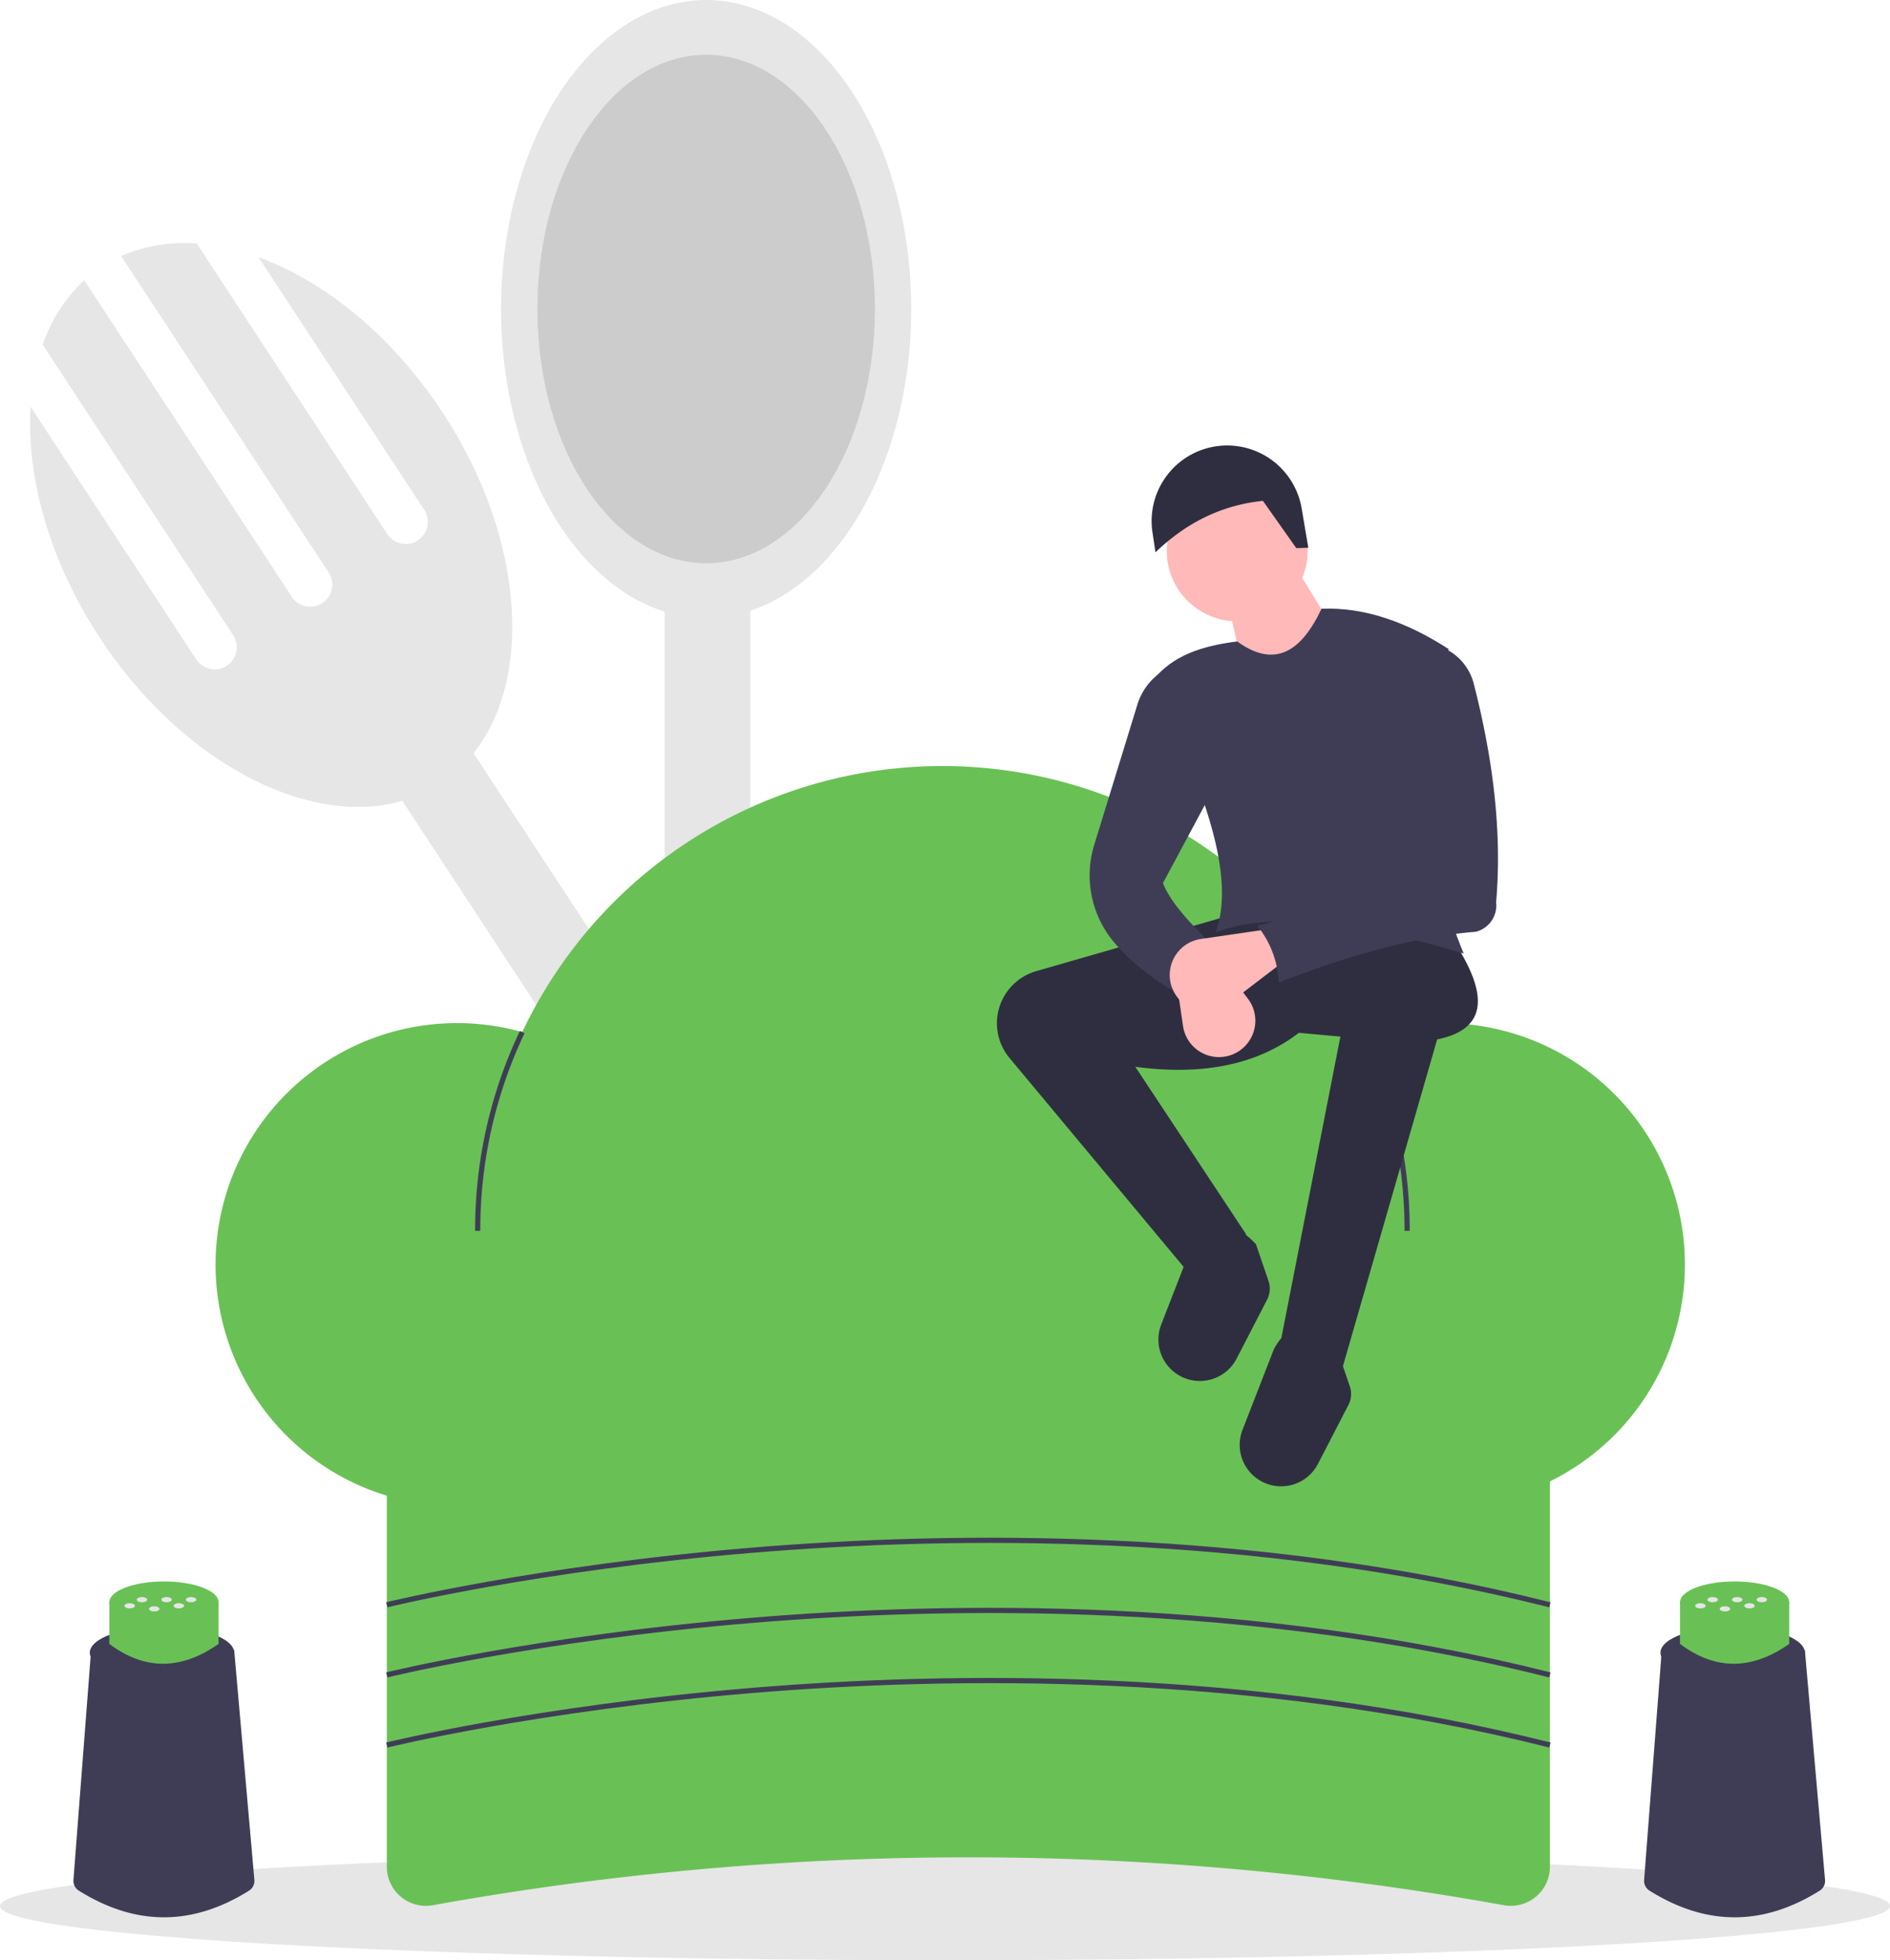 <svg id="bbc88faa-5a3b-49cf-bdbb-6c9ab11be594" data-name="Layer 1" xmlns="http://www.w3.org/2000/svg" width="728" height="754.885" viewBox="0 0 728 754.885"><rect x="514.67" y="302.631" width="33" height="524" transform="translate(-458.654 311.246) rotate(-33.26)" fill="#e6e6e6"/><path d="M335.583,171.606l63.844,97.343a8.5,8.5,0,0,1-14.215,9.323L311.815,166.365a60.627,60.627,0,0,0-29.149,4.787L362.634,293.08a8.5,8.5,0,0,1-14.215,9.323l-79.969-121.928A60.627,60.627,0,0,0,252.445,205.304L325.842,317.211a8.5,8.5,0,0,1-14.215,9.323l-63.844-97.343c-1.64,27.142,7.209,59.311,26.603,88.881,36.044,54.956,94.84,80.109,131.323,56.181s36.84-87.877.795-142.833C387.11,201.85,361.13,180.916,335.583,171.606Z" transform="translate(-236 -72.557)" fill="#e6e6e6"/><rect x="256" y="204" width="33" height="524" fill="#e6e6e6"/><ellipse cx="272" cy="119" rx="79" ry="119" fill="#e6e6e6"/><ellipse cx="272" cy="119" rx="65" ry="97.911" fill="#ccc"/><ellipse cx="364" cy="734" rx="364" ry="20.885" fill="#e6e6e6"/><path d="M815.268,806.25a1162.796,1162.796,0,0,0-412.536,0A15.049,15.049,0,0,1,385,791.458V604.557H833V791.458A15.049,15.049,0,0,1,815.268,806.25Z" transform="translate(-236 -72.557)" fill="#69c155"/><path d="M792,466.557a92.858,92.858,0,0,0-30.395,5.086,179.055,179.055,0,0,0-324.444-1.639,93.005,93.005,0,1,0,12.17,174.75,179.026,179.026,0,0,0,300.748-2.164A93.007,93.007,0,1,0,792,466.557Z" transform="translate(-236 -72.557)" fill="#69c155"/><path d="M421,546.557h-2A178.402,178.402,0,0,1,436.247,469.572l1.808.856A176.41,176.41,0,0,0,421,546.557Z" transform="translate(-236 -72.557)" fill="#3f3d56"/><path d="M779,546.557h-2a176.526,176.526,0,0,0-16.294-74.501l1.816-.838A178.51,178.51,0,0,1,779,546.557Z" transform="translate(-236 -72.557)" fill="#3f3d56"/><path d="M385.241,691.528l-.482-1.941c.564-.14,57.403-14.1,140.7-21.026,76.881-6.393,192.687-7.935,307.785,21.027l-.488,1.939C717.939,662.637,602.387,664.173,525.667,670.551,442.519,677.462,385.804,691.388,385.241,691.528Z" transform="translate(-236 -72.557)" fill="#3f3d56"/><path d="M385.241,718.528l-.482-1.941c.564-.14,57.403-14.1,140.7-21.026,76.881-6.393,192.687-7.935,307.785,21.027l-.488,1.939C717.939,689.637,602.387,691.175,525.667,697.551,442.519,704.462,385.804,718.388,385.241,718.528Z" transform="translate(-236 -72.557)" fill="#3f3d56"/><path d="M385.241,745.528l-.482-1.941c.564-.14,57.403-14.1,140.7-21.026,76.881-6.393,192.687-7.935,307.785,21.027l-.488,1.939C717.939,716.637,602.387,718.175,525.667,724.551,442.519,731.462,385.804,745.388,385.241,745.528Z" transform="translate(-236 -72.557)" fill="#3f3d56"/><path d="M753.267,598.713,729.037,590.475l23.261-118.729-15.992-1.454c-15.594,11.964-36.36,16.655-62.999,13.084l42.645,64.453-21.745,15.349-69.368-83.205A20.866,20.866,0,0,1,620,466.612v0a20.866,20.866,0,0,1,15.091-20.051L709.168,425.224l86.745,9.692c13.115,19.994,13.627,33.9-6.336,37.911Z" transform="translate(-236 -72.557)" fill="#2f2e41"/><path d="M728.467,644.901h0a15.959,15.959,0,0,1-13.866-21.711l12.046-30.976c6.119-11.591,14.516-10.14,24.433,0l4.846,14.215a9.175,9.175,0,0,1-.535,7.176L743.65,636.306A15.959,15.959,0,0,1,728.467,644.901Z" transform="translate(-236 -72.557)" fill="#2f2e41"/><path d="M697.152,604.338h0a15.959,15.959,0,0,1-13.866-21.711l12.046-30.976c6.119-11.591,14.516-10.14,24.433,0l4.846,14.215a9.175,9.175,0,0,1-.535,7.176L712.335,595.743A15.959,15.959,0,0,1,697.152,604.338Z" transform="translate(-236 -72.557)" fill="#2f2e41"/><circle cx="476.56" cy="212.131" r="27.138" fill="#ffb9b9"/><polygon points="518.721 250.415 481.406 269.799 473.652 234.907 499.336 218.915 518.721 250.415" fill="#ffb9b9"/><path d="M799.789,439.762c-37.234-11.246-71.018-17.073-95.468-8.238,8.427-23.708-7.127-59.911-24.23-96.921,7.379-9.647,19.146-13.383,32.469-15.023,14.577,10.584,24.741,3.791,32.469-12.6,16.854-.677,33.095,5.292,48.945,15.507C781.584,362.173,783.814,401.253,799.789,439.762Z" transform="translate(-236 -72.557)" fill="#3f3d56"/><path d="M703.837,437.339c-5.88,3.466-11.306,9.303-16.477,16.477-8.738-5.349-16.428-11.439-22.486-18.683a40.011,40.011,0,0,1-7.33-37.429l16.561-53.822a23.61,23.61,0,0,1,7.678-11.381l2.186-1.776,21.807,41.192-21.807,40.707C686.734,420.039,694.883,428.603,703.837,437.339Z" transform="translate(-236 -72.557)" fill="#3f3d56"/><path d="M711.343,478.375h0a14.005,14.005,0,0,1-19.667-10.719L688.072,442.982l12.6-6.785,15.991,20.934A14.005,14.005,0,0,1,711.343,478.375Z" transform="translate(-236 -72.557)" fill="#ffb9b9"/><path d="M739.94,283.5l-4.634.138-12.853-18.207c-16.47,1.703-29.965,8.858-41.385,19.818l-1.158-7.72a29.102,29.102,0,0,1,22.903-32.819h0a29.102,29.102,0,0,1,34.572,23.657Z" transform="translate(-236 -72.557)" fill="#2f2e41"/><path d="M687.828,453.826v0a14.005,14.005,0,0,1,10.719-19.667l24.675-3.604,6.785,12.6L709.072,459.145A14.005,14.005,0,0,1,687.828,453.826Z" transform="translate(-236 -72.557)" fill="#ffb9b9"/><path d="M804.49,431.381c-23.475,1.823-49.106,9.143-75.938,19.527a37.121,37.121,0,0,0-8.238-21.807c24.37-6.419,46.484-13.951,60.091-25.684L772.167,341.387l17.93-20.353,3.093,1.614a20.652,20.652,0,0,1,10.469,13.143c7.571,29.449,10.934,57.665,8.622,84.218A10.471,10.471,0,0,1,804.49,431.381Z" transform="translate(-236 -72.557)" fill="#3f3d56"/><path d="M331.886,800.669q-32.749,20.483-65.497-.017a4.441,4.441,0,0,1-2.101-4.096l6.812-88.561h55.1l7.783,88.53A4.44,4.44,0,0,1,331.886,800.669Z" transform="translate(-236 -72.557)" fill="#3f3d56"/><ellipse cx="62.396" cy="636.439" rx="27.804" ry="10.018" fill="#3f3d56"/><path d="M320.189,705.614q-21.733,15.288-42.077,0V689.585h42.077Z" transform="translate(-236 -72.557)" fill="#69c155"/><ellipse cx="63.151" cy="617.028" rx="21.038" ry="8.015" fill="#69c155"/><ellipse cx="64.153" cy="616.026" rx="2.004" ry="1.002" fill="#e6e6e6"/><ellipse cx="73.614" cy="616.026" rx="2.004" ry="1.002" fill="#e6e6e6"/><ellipse cx="68.883" cy="618.391" rx="2.004" ry="1.002" fill="#e6e6e6"/><ellipse cx="49.961" cy="618.391" rx="2.004" ry="1.002" fill="#e6e6e6"/><ellipse cx="54.692" cy="616.026" rx="2.004" ry="1.002" fill="#e6e6e6"/><ellipse cx="59.422" cy="619.574" rx="2.004" ry="1.002" fill="#e6e6e6"/><path d="M936.886,800.669q-32.749,20.483-65.497-.017a4.441,4.441,0,0,1-2.101-4.096l6.812-88.561h55.1l7.783,88.53A4.44,4.44,0,0,1,936.886,800.669Z" transform="translate(-236 -72.557)" fill="#3f3d56"/><ellipse cx="667.396" cy="636.439" rx="27.804" ry="10.018" fill="#3f3d56"/><path d="M925.189,705.614q-21.733,15.288-42.077,0V689.585h42.077Z" transform="translate(-236 -72.557)" fill="#69c155"/><ellipse cx="668.151" cy="617.028" rx="21.038" ry="8.015" fill="#69c155"/><ellipse cx="669.153" cy="616.026" rx="2.004" ry="1.002" fill="#e6e6e6"/><ellipse cx="678.614" cy="616.026" rx="2.004" ry="1.002" fill="#e6e6e6"/><ellipse cx="673.883" cy="618.391" rx="2.004" ry="1.002" fill="#e6e6e6"/><ellipse cx="654.961" cy="618.391" rx="2.004" ry="1.002" fill="#e6e6e6"/><ellipse cx="659.692" cy="616.026" rx="2.004" ry="1.002" fill="#e6e6e6"/><ellipse cx="664.422" cy="619.574" rx="2.004" ry="1.002" fill="#e6e6e6"/></svg>